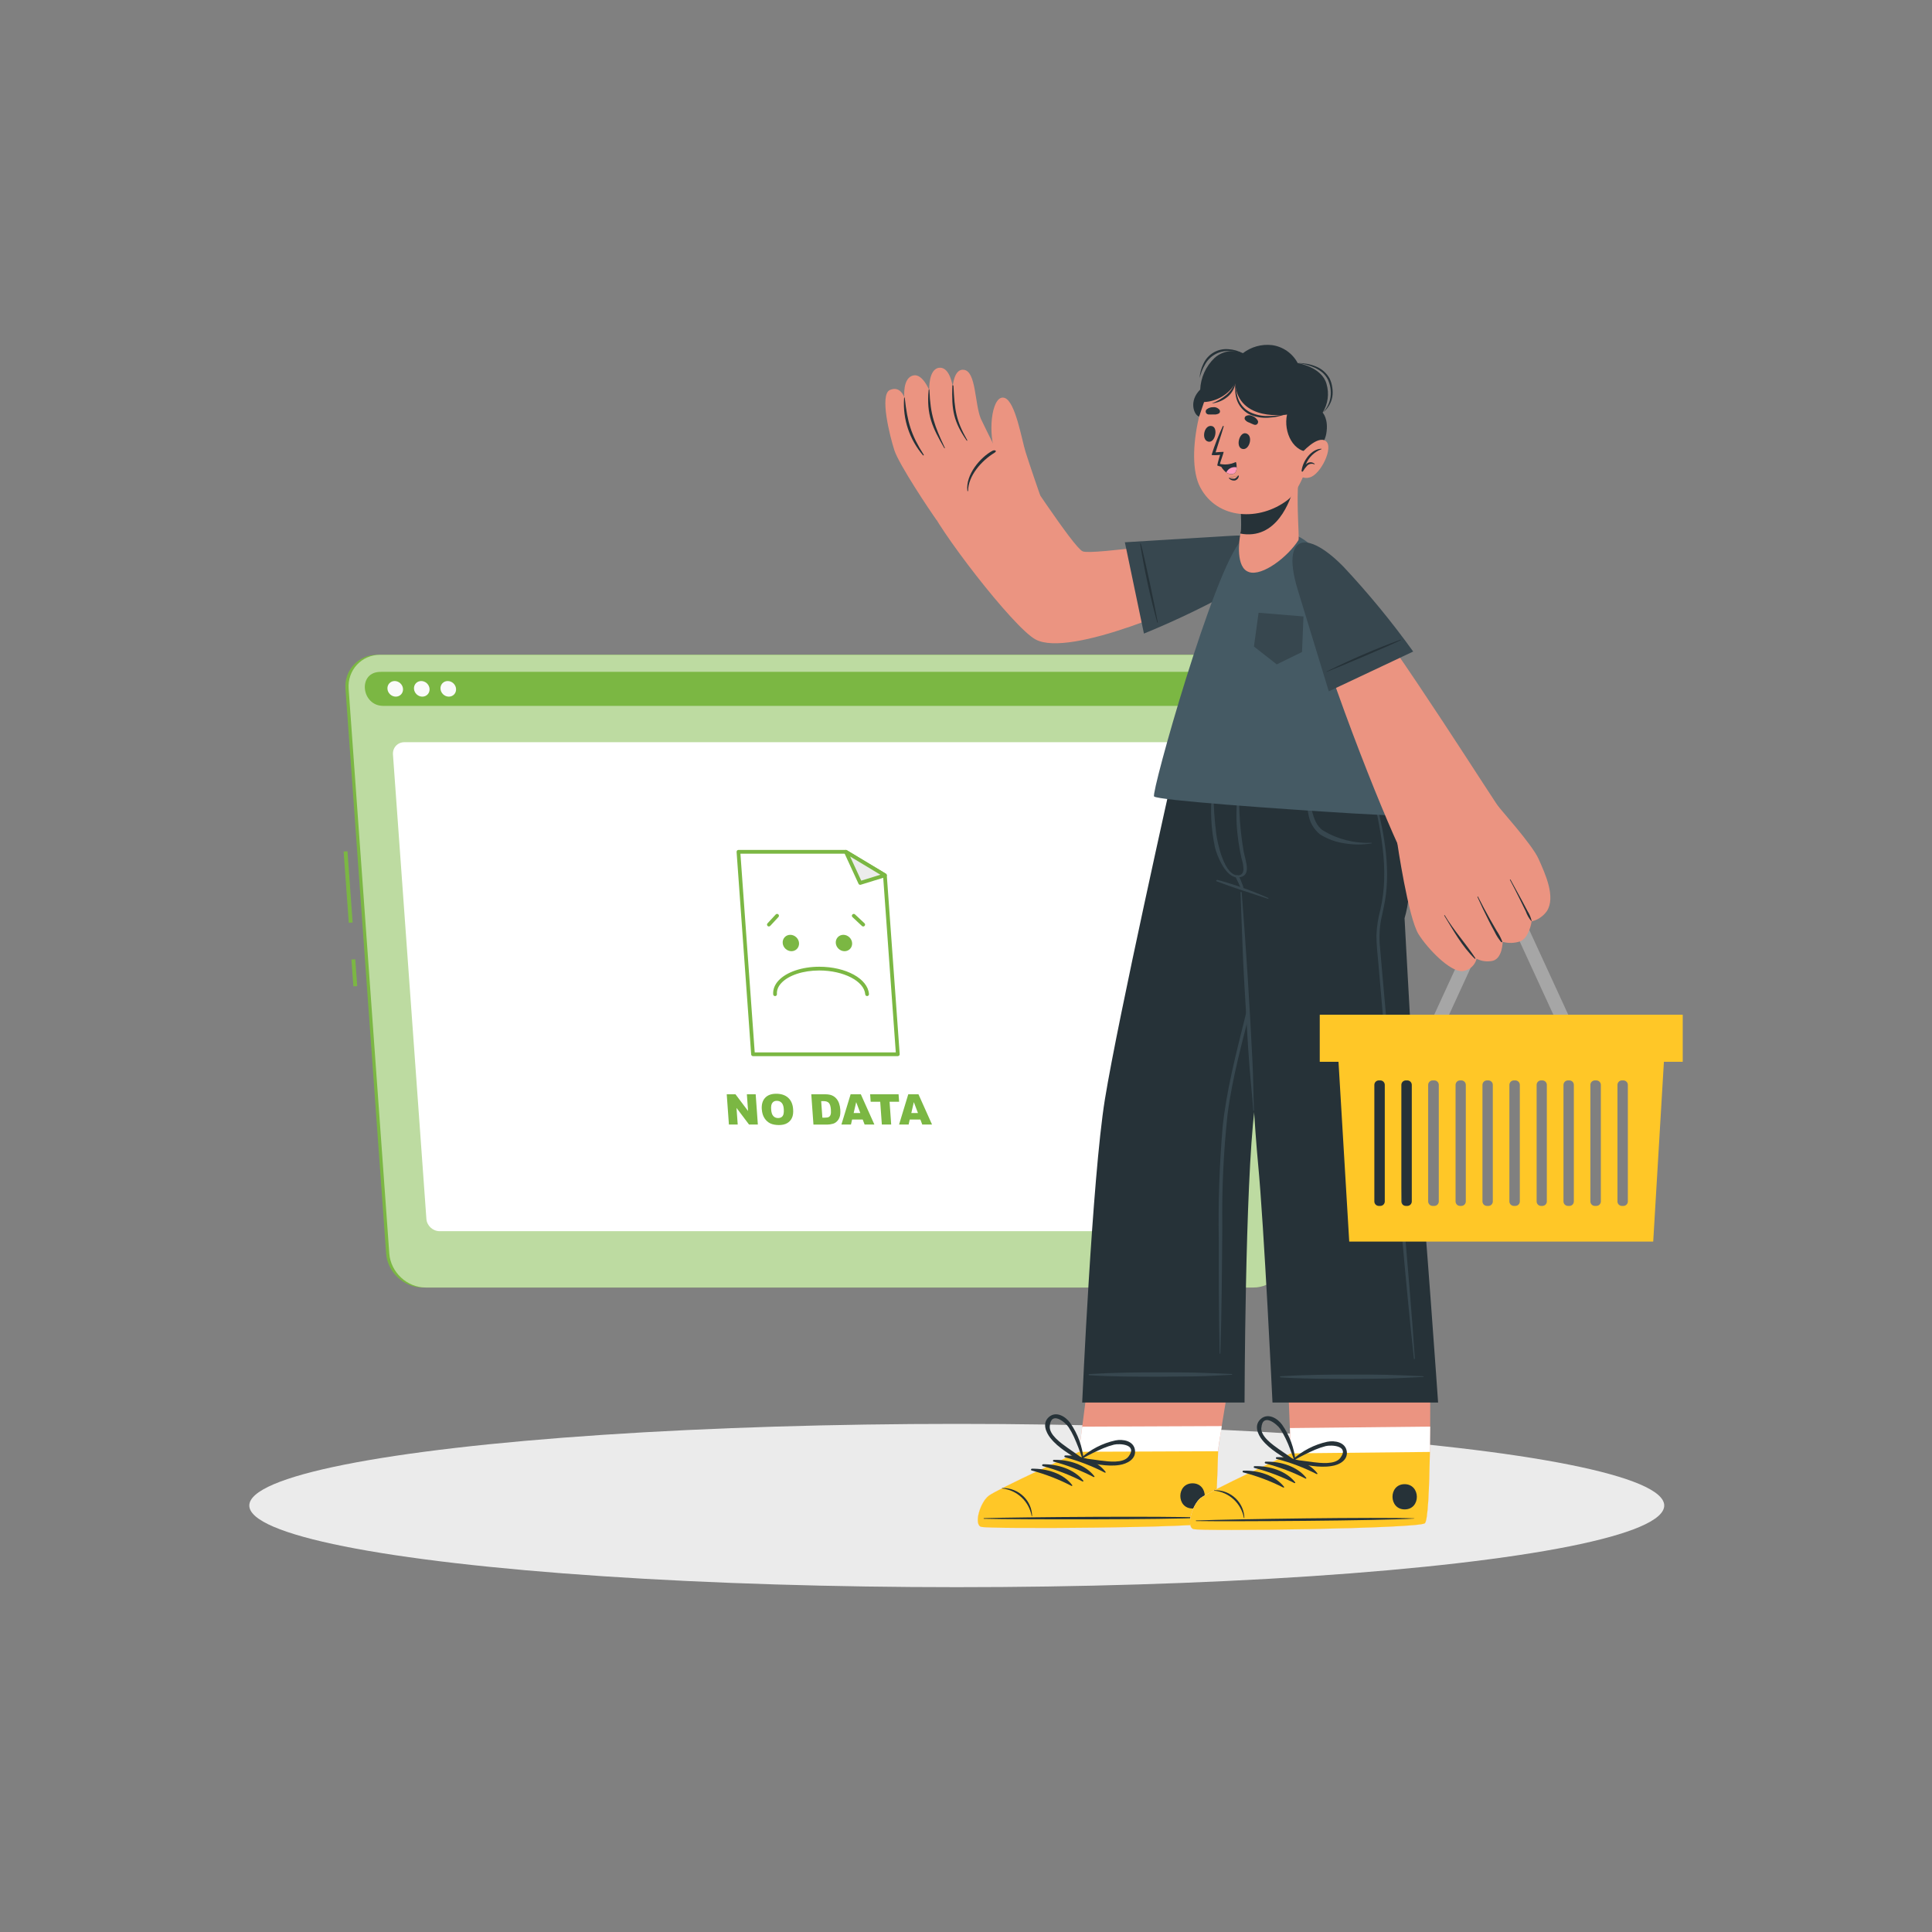 <svg viewBox="0 0 500 500" xmlns="http://www.w3.org/2000/svg"><rect x="0" y="0" width="500" height="500" fill="#808080" stroke="none"/><ellipse cx="247.61" cy="389.63" fill="#ebebeb" rx="183.09" ry="21.13"/><path d="m89.6 220.42h1v18.49h-1z" fill="#7bb743" transform="matrix(.997 -.072 .072 .997 -16.27 7.07)"/><path d="m91.2 248.4h1v6.96h-1z" fill="#7bb743" transform="matrix(.997 -.072 .072 .997 -17.86 7.24)"/><path d="m323.53 333.21h-214.16c-4.84 0-9.09-3.96-9.44-8.81l-10.52-146.13c-.35-4.84 3.33-8.81 8.17-8.81h214.16c4.84 0 9.09 3.96 9.44 8.81l10.52 146.13c.35 4.84-3.33 8.81-8.17 8.81z" fill="#7bb743"/><path d="m324.35 333.21h-214.16c-4.84 0-9.09-3.96-9.44-8.81l-10.52-146.13c-.35-4.84 3.33-8.81 8.17-8.81h214.16c4.84 0 9.09 3.96 9.44 8.81l10.52 146.13c.35 4.84-3.33 8.81-8.17 8.81z" fill="#7bb743"/><path d="m324.35 333.21h-214.16c-4.84 0-9.09-3.96-9.44-8.81l-10.52-146.13c-.35-4.84 3.33-8.81 8.17-8.81h214.16c4.84 0 9.09 3.96 9.44 8.81l10.52 146.13c.35 4.84-3.33 8.81-8.17 8.81z" fill="#fff" opacity=".5"/><path d="m312.88 173.87h-214.16c-.24 0-.48 0-.72.03-5.47.45-4.36 8.78 1.17 8.78h214.52c5.53 0 5.44-8.33-.1-8.78-.24-.02-.48-.03-.72-.03z" fill="#7bb743"/><path d="m104.3 178.27c.08 1.12-.76 2.02-1.87 2.02s-2.08-.9-2.16-2.02c-.08-1.11.76-2.02 1.87-2.02s2.08.9 2.16 2.02z" fill="#fafafa"/><path d="m111.17 178.27c.08 1.12-.76 2.02-1.87 2.02s-2.08-.9-2.16-2.02c-.08-1.11.76-2.02 1.87-2.02s2.08.9 2.16 2.02z" fill="#fafafa"/><path d="m118.03 178.27c.08 1.12-.76 2.02-1.87 2.02s-2.08-.9-2.16-2.02c-.08-1.11.76-2.02 1.87-2.02s2.08.9 2.16 2.02z" fill="#fafafa"/><path d="m318.67 318.63h-204.9c-1.76 0-3.3-1.43-3.42-3.19l-8.65-120.17c-.13-1.76 1.2-3.19 2.96-3.19h204.9c1.76 0 3.3 1.43 3.42 3.19l8.65 120.17c.13 1.76-1.2 3.19-2.96 3.19z" fill="#fff"/><path d="m232.35 272.85-3.34-46.32-10.1-6.09h-27.81l3.78 52.41z" fill="#fff"/><path d="m232.35 273.33h-37.47c-.25 0-.47-.2-.48-.45l-3.77-52.4c0-.13.04-.27.13-.37s.22-.15.35-.15h27.8c.09 0 .17.02.25.07l10.11 6.08c.13.08.22.22.23.38l3.34 46.32c0 .13-.04.27-.13.36-.09.1-.22.15-.35.15zm-37.02-.97h36.5l-3.28-45.55-9.78-5.88h-27.15l3.7 51.43z" fill="#7bb743"/><path d="m229.01 226.53-10.1-6.09 3.71 8.06z" fill="#ececec"/><g fill="#7bb743"><path d="m222.62 228.99c-.18 0-.36-.11-.44-.28l-3.71-8.06c-.09-.19-.04-.42.12-.56s.39-.16.57-.05l10.11 6.08c.16.1.25.28.23.47s-.16.35-.34.4l-6.4 1.98s-.1.02-.14.02zm-2.61-7.32 2.88 6.24 4.96-1.53-7.83-4.71z"/><path d="m206.79 244.05c.08 1.17-.8 2.12-1.96 2.12s-2.19-.95-2.27-2.12.8-2.12 1.96-2.12 2.19.95 2.27 2.12z"/><path d="m220.53 244.05c.08 1.17-.8 2.12-1.96 2.12s-2.19-.95-2.27-2.12.8-2.12 1.96-2.12 2.19.95 2.27 2.12z"/><path d="m224.4 257.78c-.25 0-.46-.19-.48-.45-.25-3.4-5.58-6.17-11.9-6.17-4.18 0-7.94 1.24-9.81 3.25-.83.89-1.21 1.85-1.14 2.86.02.27-.18.5-.45.52s-.5-.18-.52-.45c-.09-1.27.39-2.51 1.4-3.59 2.04-2.19 6.07-3.56 10.52-3.56 6.93 0 12.58 3.11 12.87 7.07.02.27-.18.5-.45.52-.01 0-.02 0-.04 0z"/><path d="m198.99 239.77c-.12 0-.24-.04-.33-.13-.2-.18-.21-.49-.03-.68l2.12-2.29c.18-.2.49-.21.68-.03.2.18.21.49.03.68l-2.12 2.29c-.1.1-.23.16-.36.16z"/><path d="m223.4 239.77c-.12 0-.24-.04-.33-.13l-2.45-2.29c-.2-.18-.21-.49-.02-.68.18-.2.49-.21.68-.02l2.45 2.29c.2.18.21.49.02.68-.1.1-.22.15-.35.15z"/><path d="m188.08 283.2h2.26l3.26 4.33-.31-4.33h2.28l.56 7.83h-2.28l-3.24-4.3.31 4.3h-2.28z"/><path d="m197.15 287.12c-.09-1.28.19-2.27.85-2.99s1.63-1.07 2.9-1.07 2.33.35 3.09 1.05 1.18 1.68 1.27 2.94c.07.92-.03 1.67-.3 2.25-.27.59-.68 1.04-1.24 1.37s-1.27.49-2.14.49-1.62-.14-2.22-.42-1.1-.73-1.5-1.34-.64-1.37-.7-2.29zm2.42.01c.06.79.24 1.36.56 1.7.32.35.73.52 1.24.52s.91-.17 1.17-.51.36-.95.3-1.82c-.05-.74-.24-1.28-.56-1.62s-.74-.51-1.25-.51-.87.17-1.14.52-.38.92-.32 1.72z"/><path d="m209.97 283.2h3.6c.71 0 1.29.1 1.74.29s.83.47 1.14.83.55.78.71 1.26.26.98.3 1.52c.06.84.01 1.49-.15 1.95s-.39.85-.71 1.16-.66.52-1.05.62c-.52.14-1 .21-1.43.21h-3.6l-.56-7.83zm2.55 1.77.31 4.28h.59c.51 0 .86-.06 1.07-.17s.36-.31.46-.59.13-.73.08-1.36c-.06-.83-.24-1.4-.53-1.7-.29-.31-.75-.46-1.38-.46z"/><path d="m223.27 289.74h-2.75l-.29 1.29h-2.47l2.38-7.83h2.64l3.51 7.83h-2.53zm-.62-1.69-1.07-2.82-.65 2.82z"/><path d="m225.19 283.2h7.36l.14 1.93h-2.47l.42 5.9h-2.42l-.42-5.9h-2.47z"/><path d="m238.19 289.74h-2.75l-.29 1.29h-2.47l2.38-7.83h2.64l3.51 7.83h-2.53l-.48-1.29zm-.62-1.69-1.07-2.82-.65 2.82z"/></g><path d="m253.92 395.14c1.94.64 57.75.28 59.87-1.08.8-.51 1.16-8.64 1.46-18.48 0-2.12 5.99-36.1 5.99-36.1l-37.34.14-4.66 36.1s-21.3 9.69-23.47 11.44-3.81 7.35-1.85 7.99z" fill="#eb9481"/><path d="m253.92 395.14c1.94.64 57.75.28 59.87-1.08.83-.52 1.06-8.37 1.46-18.48.08-1.92.9-5.64.93-6.51l-36.1.15-.84 6.5s-21.3 9.69-23.47 11.44-3.81 7.35-1.85 7.99z" fill="#fff"/><path d="m253.92 395.14c1.94.64 57.75.28 59.87-1.08.8-.51 1.16-8.64 1.46-18.48l-35.98.14s-21.3 9.69-23.47 11.44-3.84 7.35-1.89 7.99z" fill="#ffc727"/><path d="m254.7 392.9c9.32-.29 47.11-.58 56.38-.16.07 0 .07.06 0 .06-9.32.5-47.03.48-56.38.26-.2 0-.2-.14 0-.15z" fill="#263238"/><path d="m259.38 385.11c2.1-.07 4.14.75 5.61 2.25 1.32 1.33 2.08 3.11 2.12 4.98 0 .06-.1.06-.12 0-.68-3.8-3.78-6.7-7.62-7.12-.08 0-.08-.1 0-.12z" fill="#263238"/><path d="m275.65 376.67c3.74-.08 8.15 1.16 10.48 4.26.09.12-.08.24-.19.19-3.29-1.7-6.75-3.03-10.32-3.99-.12-.03-.2-.16-.16-.29.02-.09.1-.15.19-.17z" fill="#263238"/><path d="m272.76 377.81c3.75-.08 8.09 1.16 10.48 4.26.08.12-.08.24-.2.19-3.28-1.7-6.74-3.03-10.31-3.98-.13 0-.23-.12-.22-.24 0-.13.12-.23.24-.22z" fill="#263238"/><path d="m269.89 378.95c3.74-.07 8.09 1.22 10.48 4.26.09.12-.08.24-.19.2-3.29-1.7-6.75-3.03-10.32-3.99-.13-.05-.19-.19-.14-.31.03-.07.09-.13.17-.15z" fill="#263238"/><path d="m267.02 380.1c3.75-.08 8.15 1.16 10.48 4.26.08.12-.08.24-.2.19-3.28-1.7-6.74-3.04-10.31-3.99-.12-.03-.2-.16-.16-.29.02-.09.1-.15.19-.17z" fill="#263238"/><path d="m308.63 383.88c4.2 0 4.23 6.51 0 6.52s-4.2-6.51 0-6.52z" fill="#263238"/><path d="m271.87 372.18c2.04 2.6 5.14 4.22 7.81 6.04.27.19.58 0 .66-.31.05.01.1-.02.11-.07 0-.01 0-.03 0-.04-.31-3.43-1.51-6.73-3.49-9.55-1.16-1.63-3.59-3.14-5.46-1.56s-.83 3.97.36 5.49zm-.19-3.1c.34-4.08 4.04-.98 4.86.26.52.8.99 1.64 1.39 2.52.81 1.81 1.53 3.65 2.14 5.53-1.26-.98-2.59-1.84-3.88-2.76-1.55-1.12-4.71-3.3-4.51-5.54z" fill="#263238"/><path d="m293.74 375.34c-.3-2.45-3.1-2.96-5.07-2.56-3.37.73-6.48 2.34-9.03 4.66-.06 0 0 .12 0 .16-.13.21-.06.49.15.62.04.02.08.04.13.05 3.21.48 6.58 1.39 9.84.86 1.91-.3 4.27-1.49 3.97-3.8zm-8.78 2.67c-1.58-.2-3.16-.47-4.74-.61 1.73-.96 3.51-1.83 5.33-2.61.89-.37 1.8-.67 2.73-.91 1.43-.35 6.25-.13 3.75 3.11-1.39 1.78-5.21 1.25-7.07 1.01z" fill="#263238"/><path d="m322.09 362.98h-42.02s2.57-58.05 5.88-78.49c3.44-21.16 17.68-84.62 17.68-84.62h42.46s-18.63 65.22-21.39 87c-2.49 19.85-2.61 76.11-2.61 76.11z" fill="#263238"/><path d="m281.88 355.6c6.13-.37 12.29-.45 18.44-.44 3.05 0 6.1 0 9.15.07s6.18.24 9.32.37c.12 0 .12.19 0 .19-3.1.15-6.18.36-9.32.41s-6.1.08-9.14.09c-6.15 0-12.32 0-18.45-.38-.08 0-.15-.07-.15-.15s.07-.15.15-.15z" fill="#37474f"/><path d="m316.39 291.87c1-9.61 3.44-18.94 5.76-28.3 2.33-9.36 4.74-18.98 7.12-28.46s4.83-18.96 7.26-28.44l.91-3.55c0-.17.31-.09.28.09-4.57 19.03-9.19 38.05-13.86 57.07-2.33 9.32-4.96 18.63-6.18 28.2-1.03 9.58-1.48 19.21-1.35 28.85-.08 10.97-.15 21.95-.5 32.94 0 .12-.19.1-.19 0-.22-9.82-.23-19.64-.22-29.44-.17-9.66.16-19.32.98-28.94z" fill="#37474f"/><path d="m308.86 395.73c1.96.63 57.77-.12 59.87-1.49.8-.51 1.16-8.64 1.33-18.48 0-2.13 0-4.32.07-6.56.09-14.46-.14-29.81-.14-29.81l-37.34.38 1.16 29.81.26 6.55s-21.24 9.84-23.39 11.59-3.79 7.38-1.83 8.01z" fill="#eb9481"/><path d="m308.86 395.73c1.96.63 57.77-.12 59.87-1.49.98-.63 1.32-12.51 1.4-25.04l-36.3.38.26 6.55s-21.24 9.84-23.39 11.59-3.8 7.38-1.84 8.01z" fill="#fff"/><path d="m308.86 395.73c1.96.63 57.77-.12 59.87-1.49.8-.51 1.16-8.64 1.33-18.48l-35.98.37s-21.24 9.84-23.39 11.59-3.8 7.38-1.84 8.01z" fill="#ffc727"/><path d="m309.62 393.5c9.32-.36 47.1-.91 56.37-.55.08 0 .08.06 0 .06-9.32.56-47.02.79-56.38.64-.19-.02-.19-.15.01-.15z" fill="#263238"/><path d="m314.25 385.67c2.11-.08 4.15.72 5.64 2.21 1.33 1.32 2.1 3.09 2.15 4.96 0 .06-.1.06-.12 0-.7-3.79-3.83-6.67-7.66-7.06-.08 0-.08-.12-.01-.12z" fill="#263238"/><path d="m330.46 377.11c3.75-.1 8.15 1.16 10.48 4.19.09.12-.07.24-.19.19-3.29-1.68-6.76-2.99-10.34-3.91-.13-.01-.22-.13-.21-.26s.13-.22.26-.21z" fill="#263238"/><path d="m327.58 378.28c3.74-.1 8.09 1.16 10.48 4.19.09.12-.07.24-.19.19-3.29-1.67-6.76-2.99-10.33-3.91-.13 0-.23-.12-.22-.25 0-.13.12-.23.25-.22z" fill="#263238"/><path d="m324.72 379.44c3.74-.1 8.09 1.16 10.48 4.19.08.12-.08.24-.2.19-3.29-1.67-6.76-2.99-10.33-3.91-.13-.01-.22-.13-.21-.26s.13-.22.26-.21z" fill="#263238"/><path d="m321.84 380.6c3.74-.1 8.09 1.16 10.48 4.19.09.12-.08.24-.19.19-3.3-1.67-6.76-2.98-10.34-3.91-.13-.01-.22-.13-.21-.26s.13-.22.26-.21z" fill="#263238"/><path d="m363.5 384.1c4.19 0 4.27 6.49.07 6.53-4.2.05-4.29-6.49-.07-6.53z" fill="#263238"/><path d="m326.66 372.66c2.05 2.57 5.15 4.17 7.84 5.99.23.12.51.04.63-.19.02-.04.04-.08.04-.12.06 0 .11-.03.12-.09 0 0 0 0 0-.01-.32-3.43-1.52-6.72-3.49-9.54-1.16-1.61-3.6-3.11-5.47-1.51s-.86 3.97.34 5.49zm-.22-3.11c.31-4.08 4.04-.99 4.87.23.52.8.99 1.64 1.4 2.5.89 1.79 1.49 3.67 2.19 5.52-1.27-.97-2.61-1.82-3.91-2.74-1.55-1.11-4.72-3.27-4.57-5.52h.02z" fill="#263238"/><path d="m348.55 375.65c-.33-2.43-3.12-2.92-5.08-2.52-3.36.74-6.46 2.34-9 4.66-.06.06 0 .12 0 .16-.12.23-.04.51.18.63.03.02.07.03.11.04 3.21.45 6.59 1.34 9.84.79 1.91-.26 4.26-1.46 3.95-3.77zm-8.77 2.74c-1.58-.19-3.14-.45-4.74-.57 1.72-.97 3.5-1.85 5.31-2.64.89-.37 1.8-.68 2.73-.93 1.43-.36 6.25-.16 3.77 3.09-1.37 1.78-5.18 1.28-7.07 1.06z" fill="#263238"/><path d="m372.18 362.98h-42.86s-2.18-45.71-3.74-61.91c-1.65-17.23-4.3-71.04-4.3-71.04l-4.81-1.54c-6.03-3.81-12.15-23.29-12.81-28.62h56.04s8.15 23.29 3.8 37.76c0 0 2.69 50.72 3.61 59.82 1.69 17.1 5.07 65.53 5.07 65.53z" fill="#263238"/><path d="m315.16 227.73c4.46 1.23 8.83 2.78 13.06 4.66.16.07 0 .26-.12.2-4.4-1.46-8.89-2.84-13.17-4.48-.34-.1-.15-.47.23-.37z" fill="#37474f"/><path d="m313.76 204.5c0-.12.28-.15.28 0 0 3.79.25 7.57.73 11.32.21 1.74 2.03 11.38 5.96 10.68.65-.12.99-.62 1.09-1.39-.02-1.01-.2-2.01-.52-2.96-.44-2.01-.78-4.04-1.01-6.08-.46-3.79-.4-7.63.16-11.4 0-.12.26-.12.26 0-.13 5.27.26 10.55 1.16 15.75.49 2.5 2.13 6.28-1.27 6.66s-5.71-5.93-6.14-7.65c-1.07-4.9-1.31-9.95-.71-14.93z" fill="#37474f"/><path d="m320.59 226.73c.35.64.64 1.3.87 1.99.26.51.38 1.07.37 1.64 0 .12-.2.12-.27 0-.4-.47-.71-1.01-.92-1.6-.29-.62-.62-1.23-.89-1.85-.15-.37.64-.58.83-.19z" fill="#37474f"/><path d="m331.43 356.17c6.13-.37 12.3-.45 18.44-.44 3.05 0 6.1 0 9.15.07s6.2.24 9.32.37c.05 0 .09.04.09.09s-.04.09-.09.09c-3.1.14-6.18.35-9.32.41-3.13.06-6.09.07-9.14.09-6.15 0-12.31 0-18.45-.38-.09 0-.17-.06-.17-.15s.08-.17.17-.17z" fill="#37474f"/><path d="m321.35 230.96c1.16 14.65 2.07 29.31 2.8 44 .21 4.13.21 8.29.37 12.43 0 .13-.17.12-.17 0-.27-3.67-.66-7.34-.96-11.01s-.51-7.34-.72-10.99c-.42-7.34-.92-14.66-1.16-22-.14-4.15-.33-8.29-.47-12.44 0-.2.3-.19.31.01z" fill="#37474f"/><path d="m337.95 203c.38 2.3.91 4.58 1.56 6.82.56 1.99 1.16 4.01 3 5.18 3.75 2.23 8.07 3.31 12.43 3.12.08 0 .1.14 0 .15-2.28.38-4.6.38-6.88 0-2.29-.31-4.48-1.1-6.44-2.33-1.65-1.34-2.74-3.25-3.03-5.36-.57-2.5-.85-5.05-.85-7.62.01-.07.2-.09.21.02z" fill="#37474f"/><path d="m354.83 203.79c-.03-.1.04-.21.14-.23.1-.03.21.04.23.14 2.33 9.01 4.6 18.33 3.49 27.71-.27 2.33-.85 4.52-1.3 6.78-.42 2.42-.49 4.89-.21 7.34.41 4.9.86 9.78 1.29 14.67 1.71 19.5 3.49 38.99 5.09 58.49.91 10.97 1.88 21.93 2.6 32.91 0 .16-.23.15-.24 0-2.12-19.46-3.72-38.98-5.4-58.49-.85-9.71-1.69-19.41-2.53-29.12-.43-4.9-.86-9.8-1.27-14.7-.21-2.41-.51-4.83-.5-7.26.09-2.23.44-4.45 1.02-6.6 2.45-10.53-.05-21.35-2.41-31.64z" fill="#37474f"/><path d="m316.86 151.73c-8.91 4.79-39.87 18.46-48.81 13.79-5.82-3.06-26.05-29.52-27.72-34.94-.98-3.18 19.19-16.1 21.38-13.29s16.04 24.33 18.49 25.4 31.52-3.63 40.59-3.25c15.64.69.86 9.71-3.94 12.29z" fill="#eb9481"/><path d="m291.11 140.34.69 3.27 4.25 20.36c8.74-3.57 17.24-7.71 25.45-12.37 8.42-5.01 11.01-9.98 6.17-12.03-1.88-.8-4.88-1.16-9.12-.9z" fill="#37474f"/><path d="m299.63 161.08c-.59-3.42-3.49-17.33-4.38-20.29-.06-.21-.21-.22-.17 0 1.1 6.84 2.57 13.62 4.41 20.3.03.08.14.07.14-.01z" fill="#263238"/><path d="m242.38 134.56c-1.71-2.33-9.74-14.38-10.92-18.04s-3.87-14.39-1.16-15.59 3.74 1.89 3.74 1.89-.52-5.16 2.42-5.67c2.33-.42 4.03 3.84 4.03 3.84s-.28-5.68 2.71-5.82c2.71-.13 3.37 4.94 3.37 4.94s.26-4.79 2.9-4.4c3.18.45 2.75 8.73 4.37 12.66.36.9 8.73 17.56 8.73 17.56l-20.18 8.64z" fill="#eb9481"/><path d="m246.76 99.94c.31 6.23.62 8.79 3.56 13.98.06.09-.08.21-.15.1-3.35-4.86-3.94-7.87-3.7-14.16.01-.26.28-.21.29.08z" fill="#263238"/><path d="m240.54 101.01c.23 6.35 1.32 9.2 3.99 14.9 0 .08-.09.15-.14.07-3.1-5.37-4.66-8.63-4.06-15 .02-.29.2-.26.21.03z" fill="#263238"/><path d="m234.16 103.09c.68 6.13 1.6 9.41 4.91 14.62.02.06 0 .13-.07.15-.04.02-.09 0-.12-.02-3.5-4.07-5.26-9.34-4.91-14.7.01-.38.15-.43.19-.05z" fill="#263238"/><path d="m269.22 128.27s-2.78-8-3.8-11.29-2.61-12.94-5.37-13.98c-3.1-1.16-4.46 7.65-2.69 13.51 0 0-8.37 5.57-6.99 11.29 1.39 5.72 18.84.47 18.84.47z" fill="#eb9481"/><path d="m257.33 117.2c-3.33 2.05-6.75 5.92-6.79 9.83 0 .05-.04.09-.09.09s-.09-.04-.09-.09c-.52-4.19 3.39-8.71 6.49-10.37.59-.3 1.35 0 .49.54z" fill="#263238"/><path d="m298.68 206.12c.89.98 31.76 3.2 51.17 4.38 8.87.51 15.35.84 15.45.72.86-1.01-8.46-54.8-26.66-70.65-6.46-5.64-16.3-1.91-17.38-.76-7.13 7.59-23.4 65.35-22.59 66.3z" fill="#455a64"/><path d="m325.72 158.58 11.62.96-.38 9.2-6.54 3.2-5.9-4.62z" fill="#37474f"/><path d="m323.22 148.05c3.49 1.16 10.09-3.96 12.81-8.25.19-.29-.06-3.49-.16-7.5-.06-2.41-.07-5.09.1-7.54l-15.59 2.67c.66 3.12.94 6.31.83 9.49-.02.34-.08.67-.17.99v.16c-.43 1.89-1.23 8.91 2.19 9.97z" fill="#eb9481"/><path d="m335.18 124.91c-.71 3.13-3.77 13.79-12.6 13.37-.53-.02-1.05-.09-1.57-.2 0-.05 0-.11 0-.16.09-.32.15-.65.17-.99.11-3.19-.16-6.37-.83-9.49z" fill="#263238"/><path d="m340.73 103.04c1.43 6.63-2.57 22.59-7.52 26.38-7.16 5.47-18.13 5.15-22.59-3.3-4.32-8.15.99-28.31 6.45-31.67 8.02-4.95 21.55-1.21 23.67 8.58z" fill="#eb9481"/><path d="m322.41 112.14c2.03.44 1.01 4.46-.86 4.05s-.84-4.41.86-4.05z" fill="#263238"/><path d="m313.66 110.27c-2.01-.51-2.88 3.49-1.02 4.01s2.7-3.59 1.02-4.01z" fill="#263238"/><path d="m324.61 109.93c-.45-.15-.84-.36-1.27-.55-.47-.13-.88-.41-1.16-.8-.14-.28-.08-.63.16-.84.54-.35 1.22-.37 1.78-.07.6.22 1.11.65 1.41 1.22.17.38 0 .83-.37 1-.17.08-.37.09-.55.03z" fill="#263238"/><path d="m312.71 107.26c.46.02.92.02 1.37 0 .49.06.98-.04 1.41-.28.25-.21.32-.56.16-.85-.36-.52-.98-.81-1.61-.75-.64-.03-1.27.17-1.77.57-.31.29-.32.76-.03 1.07.12.13.29.21.47.23z" fill="#263238"/><path d="m320.43 123.08c-.29.31-.57.75-1.02.82-.48.02-.95-.06-1.4-.23m0 .07c.41.49 1.05.72 1.68.59.51-.17.88-.63.93-1.16-.02-.12-.14-.13-.19-.08z" fill="#263238"/><path d="m315.75 117.72s-.57 1.82-.72 2.7c0 .08.2.15.49.22 1.49.53 3.16.19 4.32-.89.03-.04.02-.1-.03-.13-.02-.01-.05-.02-.08-.01-1.25.58-2.66.74-4.01.45 0-.24 1.08-3.12.94-3.12-.61 0-1.68.09-2.07.13.34-1.16 1.48-4.53 2.1-6.7 0-.14-.17-.22-.22-.1-1.13 2.4-2.1 4.88-2.9 7.41-.03.2 1.79.12 2.18.03z" fill="#263238"/><path d="m315.75 120.2c.35.82.9 1.54 1.61 2.08.39.28.87.43 1.35.43 1.06 0 1.33-.91 1.34-1.74 0-.44-.04-.88-.14-1.32-1.29.62-2.75.81-4.16.54z" fill="#263238"/><path d="m317.36 122.26c.39.28.87.43 1.35.43 1.06 0 1.33-.91 1.34-1.74-1.09-.24-2.2.3-2.69 1.3z" fill="#ff9bbc"/><path d="m339.46 116.93c-4.72.48-7.36-5.08-6.38-9.65 0 0-12.52 2.05-13.43-8.01-1.71 2.83-4.73 4.62-8.04 4.78l-1.28 3.76c-1.3-.34-2.78-3.96.28-6.99.13-3.09 1.45-6.01 3.68-8.15 1.99-1.83 4.87-2.32 7.36-1.26 2.14-1.65 4.83-2.4 7.51-2.1 2.85.38 5.34 2.12 6.69 4.66 0 0 6.25 1 7.45 5.39.74 2.5.38 5.2-1 7.42 0 0 1.62 1.69.93 5.5-.43 2.43-2.36 4.52-3.77 4.66z" fill="#263238"/><path d="m319.91 98.35c-.09.82-.09 1.65 0 2.47.08.8.25 1.58.52 2.33.53 1.51 1.6 2.75 3.02 3.49 1.45.71 3.05 1.06 4.66 1.02.82 0 1.64 0 2.46-.14s1.62-.23 2.46-.33c-.8.22-1.61.41-2.42.62s-1.65.2-2.48.3c-1.71.1-3.41-.23-4.95-.97-1.53-.83-2.67-2.24-3.17-3.9-.44-1.6-.47-3.29-.09-4.9z" fill="#263238"/><path d="m335.85 93.96c1.6-.03 3.18.26 4.66.86 1.54.6 2.82 1.72 3.61 3.17.35.74.58 1.52.68 2.33.13.8.13 1.62 0 2.42-.29 1.6-1.16 3.03-2.45 4.02 1.09-1.11 1.8-2.54 2-4.09.19-1.52-.05-3.05-.7-4.44-.34-.67-.81-1.27-1.36-1.77-.59-.49-1.23-.91-1.92-1.25-1.43-.65-2.96-1.08-4.52-1.26z" fill="#263238"/><path d="m321.65 91.45c-1.2-.39-2.45-.59-3.72-.61-2.52-.06-4.86 1.28-6.07 3.49-.63 1.09-1.1 2.27-1.4 3.49.08-1.29.42-2.56 1-3.72 1.15-2.49 3.75-3.98 6.48-3.73 1.3.08 2.56.44 3.7 1.06z" fill="#263238"/><path d="m313.61 104.39c1.36-.51 2.62-1.25 3.74-2.18.55-.46 1.03-.98 1.43-1.57.4-.61.73-1.26.99-1.94-.04.76-.25 1.5-.61 2.18s-.84 1.29-1.43 1.78c-1.17.98-2.6 1.59-4.12 1.74z" fill="#263238"/><path d="m336.74 117.37s4.13-4.78 6.34-3.25-1.28 8.7-4.12 9.43c-1.47.49-3.06-.3-3.55-1.77-.01-.04-.02-.08-.04-.11z" fill="#eb9481"/><path d="m342.02 116.15v.08c-1.88.7-3.37 2.17-4.1 4.03.51-.69 1.48-.83 2.17-.33.06.04.11.09.16.14 0 0 0 .12-.07.1-.67-.3-1.45-.14-1.94.4-.4.44-.76.92-1.06 1.43-.1.16-.41 0-.33-.15.26-2.49 2.52-5.73 5.17-5.71z" fill="#263238"/><path d="m372.63 267.81-3.18-1.46 19.07-41.46 19.06 41.46-3.18 1.46-15.88-34.56z" fill="#a6a6a6"/><path d="m435.49 274.79h-93.94v-12.18h93.94z" fill="#ffc727"/><path d="m346.33 273.57 2.85 47.75h78.67l2.84-47.75h-84.37zm12.05 37.36c0 .64-.52 1.16-1.16 1.16h-.43c-.62-.03-1.11-.54-1.11-1.16v-30.16c0-.62.49-1.13 1.11-1.16h.43c.64 0 1.16.52 1.16 1.16zm6.99 0c0 .62-.49 1.13-1.11 1.16h-.43c-.64 0-1.16-.52-1.16-1.16v-30.16c0-.64.52-1.16 1.16-1.16h.43c.62.03 1.11.54 1.11 1.16zm6.99 0c0 .64-.52 1.16-1.16 1.16h-.43c-.64 0-1.16-.52-1.16-1.16v-30.16c0-.64.52-1.16 1.16-1.16h.43c.64 0 1.16.52 1.16 1.16zm6.99 0c0 .62-.49 1.13-1.11 1.16h-.43c-.62-.03-1.11-.54-1.11-1.16v-30.16c0-.62.49-1.13 1.11-1.16h.43c.62.03 1.11.54 1.11 1.16zm6.99 0c0 .62-.48 1.13-1.09 1.16h-.43c-.64 0-1.16-.52-1.16-1.16v-30.16c0-.64.52-1.16 1.16-1.16h.43c.62.04 1.1.55 1.09 1.16zm6.99 0c0 .62-.49 1.13-1.11 1.16h-.43c-.64 0-1.16-.52-1.16-1.16v-30.16c0-.64.52-1.16 1.16-1.16h.43c.62.03 1.11.54 1.11 1.16zm6.99 0c0 .62-.49 1.13-1.11 1.16h-.44c-.62-.04-1.1-.55-1.09-1.16v-30.16c0-.62.48-1.13 1.09-1.16h.44c.62.03 1.11.54 1.11 1.16zm6.99 0c0 .62-.48 1.13-1.09 1.16h-.43c-.64 0-1.16-.52-1.16-1.16v-30.16c0-.64.52-1.16 1.16-1.16h.43c.62.04 1.1.55 1.09 1.16zm6.99 0c0 .64-.52 1.16-1.16 1.16h-.44c-.62-.03-1.11-.54-1.11-1.16v-30.16c0-.62.49-1.13 1.11-1.16h.44c.64 0 1.16.52 1.16 1.16zm6.99 0c0 .64-.52 1.16-1.16 1.16h-.44c-.62-.04-1.1-.55-1.09-1.16v-30.16c0-.62.48-1.13 1.09-1.16h.44c.64 0 1.16.52 1.16 1.16z" fill="#ffc727"/><path d="m337.49 152.23c7.34 26.48 22.43 63.4 26.26 70.4 2.6 4.74 27.95-8.43 25.73-11.39-2.88-3.79-27.07-42.61-40.76-59.8-7.59-9.48-12.99-5.6-11.23.79z" fill="#eb9481"/><path d="m378.54 251.33c1.75-.22 3.19-1.5 3.6-3.21 1.3.67 2.8.85 4.23.52 2.49-.68 2.52-4.89 2.52-4.89 1.5.41 3.08.36 4.55-.14 2.33-.9 2.95-5.15 2.95-5.15 1.58-.38 2.98-1.32 3.92-2.64 2.39-3.65-.41-9.69-2.14-13.56-1.74-3.87-10.26-13.18-11.7-15.14l-24.87 10.91s2.84 19.51 5.53 23.76c2.26 3.61 8.12 9.82 11.41 9.54z" fill="#eb9481"/><path d="m381.66 248.11c-3.32-3.23-5.5-7.27-7.9-11.17 0-.08.08-.16.13-.08 2.33 3.91 5.44 7.3 7.94 11.11.07.07-.08.22-.17.14z" fill="#263238"/><path d="m388.52 243.82c-.68-.81-1.26-1.7-1.71-2.66-.54-.98-1.06-1.97-1.56-2.97-1.01-1.99-1.98-4.02-2.89-6.06 0-.09.09-.17.14-.08 1.01 1.98 2.05 3.96 3.14 5.89.55.98 1.11 1.94 1.68 2.91.59.87 1.08 1.81 1.46 2.8.02.09-.04.17-.13.19-.04 0-.09 0-.13-.03z" fill="#263238"/><path d="m396.3 238.38c-.61-.73-1.09-1.57-1.41-2.47-.44-.92-.89-1.84-1.34-2.75-.91-1.83-1.82-3.66-2.78-5.45-.02-.04 0-.09.04-.11.03-.01.07 0 .1.03.99 1.82 2 3.62 2.98 5.45l1.43 2.7c.5.78.87 1.65 1.07 2.56l-.09.03z" fill="#263238"/><path d="m343.89 178.91 3.02-1.42 18.82-8.87c-5.52-7.68-11.53-14.99-17.99-21.9-6.82-6.99-12.26-8.39-13.13-3.2-.35 2.01 0 5.02 1.23 9.07 2.83 9.27 8.05 26.32 8.05 26.32z" fill="#37474f"/><path d="m343.37 173.86c3.24-1.23 16.3-6.8 19.07-8.15.19-.09.17-.23 0-.16-6.51 2.39-12.87 5.14-19.08 8.23-.12-.01-.07.12.01.08z" fill="#263238"/></svg>